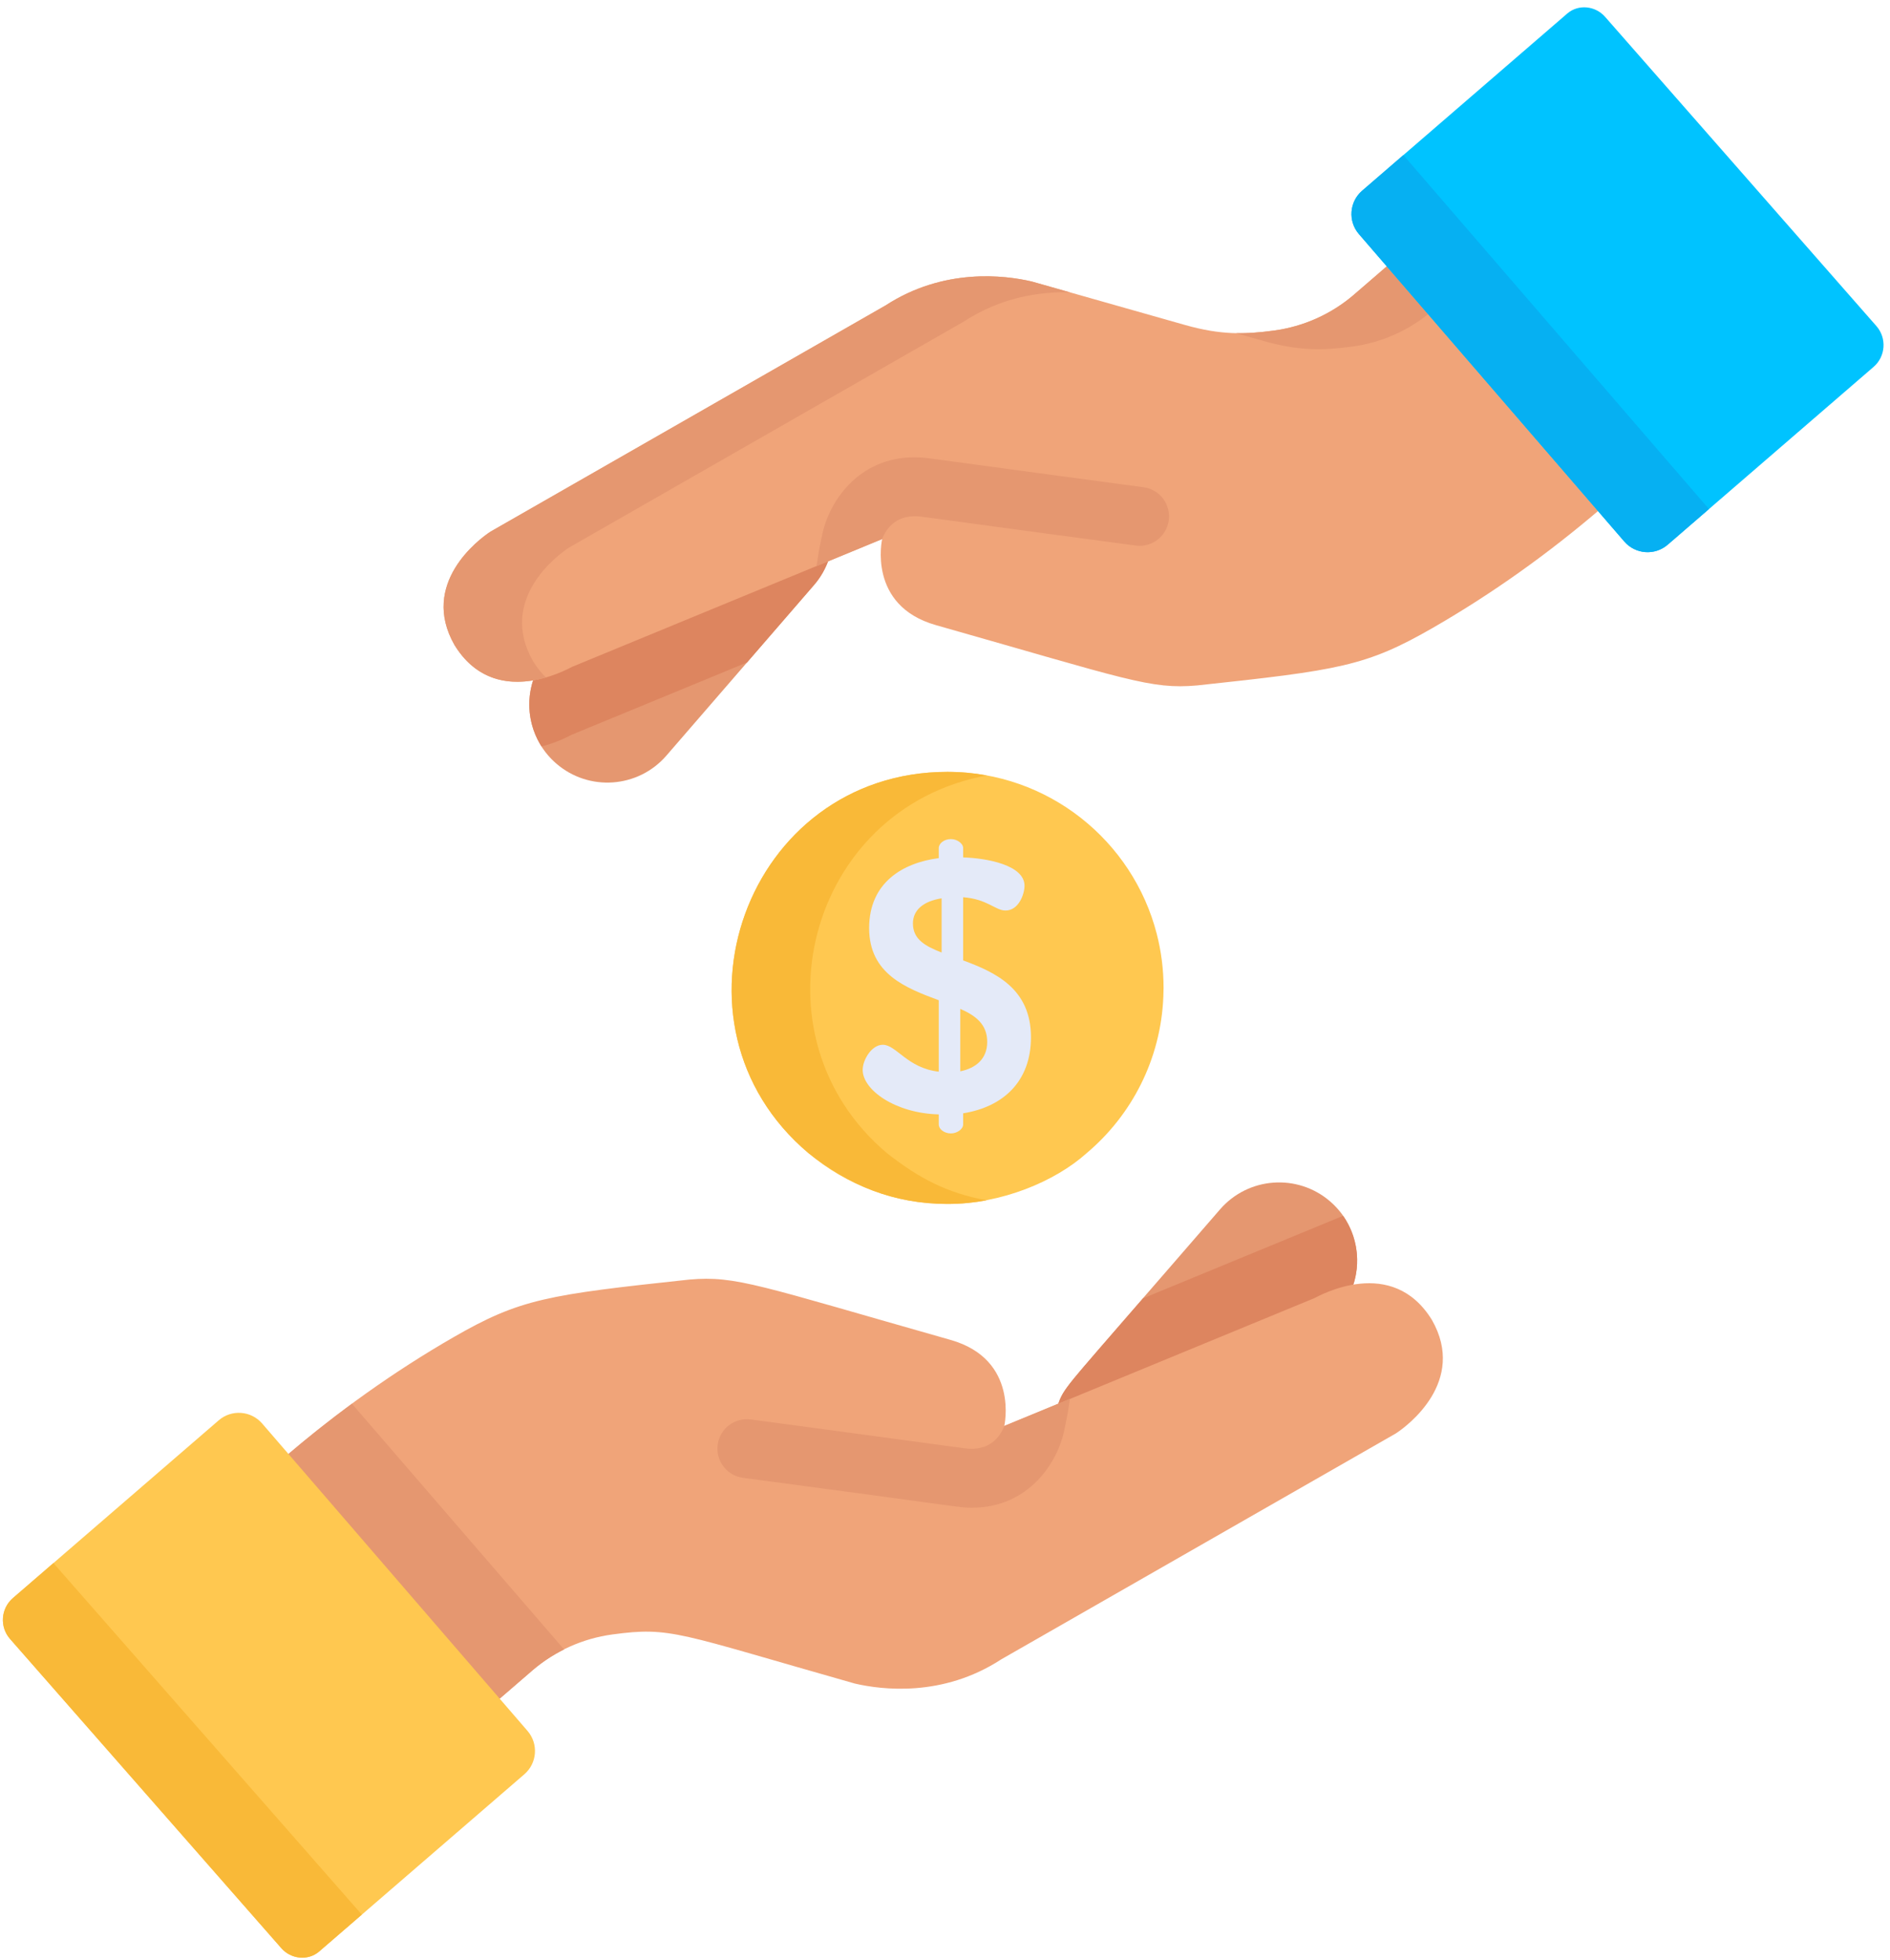 <svg width="109" height="113" viewBox="0 0 109 113" fill="none" xmlns="http://www.w3.org/2000/svg">
<path d="M60.991 81.067C61.369 79.952 61.03 80.514 70.36 69.734C71.989 67.853 74.834 67.648 76.716 69.276C78.156 70.523 78.61 72.482 78.015 74.176C77.167 74.331 78.858 73.701 60.991 81.067Z" fill="#E59770"/>
<path d="M65.925 74.859C61.481 79.993 61.358 79.985 60.991 81.067C78.853 73.703 77.165 74.331 78.015 74.176C78.491 72.821 78.294 71.297 77.459 70.103L65.925 74.859Z" fill="#DD855F"/>
<path d="M35.322 94.24C33.613 94.471 32.006 95.191 30.701 96.317L28.645 98.092L16.462 83.982C19.479 81.398 22.716 79.082 26.159 77.1C30.009 74.885 31.557 74.657 39.761 73.778L39.762 73.778C42.447 73.542 43.784 74.126 54.816 77.256C58.797 78.384 57.919 82.224 57.919 82.224L75.79 74.855C76.14 74.681 80.289 72.368 82.585 76.112C84.597 79.644 81.19 82.201 80.506 82.647L57.738 95.68C57.738 95.68 57.736 95.68 57.735 95.682C54.362 97.877 50.847 97.431 49.299 97.072C39.047 94.164 38.708 93.784 35.322 94.24Z" fill="#F0A479"/>
<path d="M20.297 80.937C18.983 81.905 17.703 82.919 16.462 83.982L28.646 98.092L30.701 96.317C31.26 95.835 31.877 95.432 32.531 95.105L20.297 80.937Z" fill="#E59770"/>
<path d="M67.093 57.452C67.1 57.289 67.105 57.126 67.105 56.961C67.105 55.886 66.969 54.843 66.713 53.848C65.331 48.475 60.453 44.504 54.648 44.504C43.022 44.504 37.805 59.047 46.622 66.485C46.623 66.486 46.623 66.486 46.623 66.486C48.789 68.313 51.602 69.418 54.648 69.418C57.749 69.418 60.853 68.124 62.674 66.485C65.266 64.299 66.952 61.075 67.093 57.452Z" fill="#FFC850"/>
<path d="M51.148 66.486C43.138 59.729 46.573 46.609 56.91 44.712C56.176 44.577 55.421 44.505 54.648 44.505C43.021 44.505 37.807 59.049 46.622 66.486C49.017 68.367 51.519 69.418 54.648 69.418C55.485 69.418 56.201 69.339 56.91 69.21C54.581 68.786 52.957 67.907 51.148 66.486Z" fill="#F9B938"/>
<path d="M61.389 82.412C61.437 82.201 61.582 81.532 61.706 80.654L57.925 82.213C57.689 82.818 57.088 83.709 55.625 83.507C52.005 83.008 43.384 81.856 43.297 81.844C42.367 81.72 41.514 82.372 41.39 83.301C41.266 84.23 41.918 85.084 42.847 85.208C55.841 86.932 55.282 86.932 56.063 86.932C59.312 86.932 61.015 84.336 61.389 82.412Z" fill="#E59770"/>
<path d="M30.422 99.801L15.118 82.077C14.477 81.335 13.356 81.253 12.615 81.893L0.743 92.144C0.044 92.748 -0.03 93.806 0.58 94.5L16.226 112.331C16.782 112.964 17.753 113.073 18.397 112.529C18.401 112.525 18.406 112.521 18.411 112.517L30.238 102.304C30.981 101.663 31.063 100.543 30.422 99.801Z" fill="#FFC850"/>
<path d="M3.081 90.125L0.743 92.144C0.044 92.748 -0.03 93.806 0.58 94.5L16.226 112.331C16.782 112.964 17.754 113.073 18.397 112.529C18.401 112.525 18.406 112.52 18.411 112.517L20.868 110.395L3.081 90.125Z" fill="#F9B938"/>
<path d="M54.14 64.255C51.636 64.192 49.752 62.847 49.752 61.688C49.752 61.109 50.27 60.24 50.911 60.24C51.698 60.24 52.319 61.585 54.14 61.792V57.673C52.256 56.97 50.125 56.163 50.125 53.514C50.125 50.885 52.07 49.747 54.14 49.478V48.899C54.14 48.63 54.45 48.381 54.843 48.381C55.195 48.381 55.547 48.63 55.547 48.899V49.437C56.892 49.478 59.086 49.871 59.086 51.072C59.086 51.548 58.755 52.5 57.989 52.5C57.41 52.5 56.934 51.837 55.547 51.734V55.376C57.389 56.059 59.458 56.99 59.458 59.805C59.458 62.351 57.865 63.82 55.547 64.192V64.834C55.547 65.103 55.195 65.352 54.843 65.352C54.45 65.352 54.14 65.103 54.14 64.834V64.255ZM54.305 54.921V51.796C53.271 51.962 52.65 52.459 52.65 53.245C52.65 54.156 53.353 54.549 54.305 54.921ZM55.382 58.17V61.771C56.292 61.585 56.934 61.047 56.934 60.074C56.934 59.06 56.271 58.563 55.382 58.17Z" fill="#E4EAF8"/>
<path d="M32.986 38.342L47.803 32.233C47.622 32.769 47.338 33.279 46.945 33.733L38.434 43.566C36.806 45.448 33.96 45.653 32.079 44.024C30.639 42.778 30.184 40.819 30.779 39.124C31.933 38.914 32.831 38.42 32.986 38.342Z" fill="#E59770"/>
<path d="M32.986 42.358L43.083 38.196L46.945 33.733C47.338 33.279 47.622 32.769 47.804 32.233L32.986 38.342C32.831 38.42 31.934 38.914 30.78 39.124C30.324 40.421 30.486 41.872 31.232 43.041C32.162 42.804 32.852 42.425 32.986 42.358Z" fill="#DD855F"/>
<path d="M73.473 19.06C75.182 18.83 76.789 18.11 78.094 16.983L80.149 15.209L92.333 29.319C89.316 31.902 86.079 34.218 82.636 36.2C78.786 38.415 77.238 38.643 69.034 39.522L69.033 39.522C66.348 39.758 65.011 39.174 53.979 36.045C49.998 34.916 50.876 31.077 50.876 31.077L33.005 38.445C32.655 38.619 28.506 40.932 26.21 37.188C24.198 33.656 27.605 31.099 28.289 30.654L51.057 17.62C51.057 17.62 51.059 17.62 51.06 17.619C54.432 15.423 57.948 15.869 59.496 16.229L68.336 18.736C70.409 19.324 71.791 19.286 73.473 19.06Z" fill="#F0A479"/>
<path d="M72.861 19.658C74.935 20.246 76.317 20.208 77.999 19.982C79.672 19.756 81.246 19.059 82.536 17.972L80.15 15.208L78.094 16.983C76.789 18.11 75.182 18.829 73.473 19.06C72.712 19.162 72.012 19.225 71.282 19.21L72.861 19.658Z" fill="#E59770"/>
<path d="M30.735 38.11C28.723 34.578 32.13 32.021 32.814 31.575L55.583 18.542C55.583 18.542 55.584 18.541 55.585 18.54C57.756 17.127 59.985 16.809 61.712 16.857L59.496 16.229C57.948 15.869 54.432 15.423 51.06 17.619C51.059 17.619 51.057 17.62 51.057 17.62L28.289 30.653C27.605 31.099 24.198 33.656 26.21 37.188C27.701 39.62 29.974 39.496 31.48 39.063C31.217 38.8 30.967 38.487 30.735 38.11Z" fill="#E59770"/>
<path d="M47.406 30.889C47.358 31.099 47.212 31.769 47.089 32.646L50.869 31.087C51.106 30.483 51.706 29.591 53.169 29.794C56.79 30.292 65.411 31.445 65.498 31.456C66.428 31.581 67.281 30.928 67.405 29.999C67.529 29.07 66.876 28.216 65.947 28.092C65.861 28.081 57.246 26.929 53.632 26.431C53.32 26.388 53.02 26.368 52.732 26.368C49.483 26.368 47.78 28.964 47.406 30.889Z" fill="#E59770"/>
<path d="M78.373 13.499L93.677 31.224C94.317 31.965 95.438 32.048 96.18 31.407L108.052 21.156C108.751 20.552 108.824 19.495 108.215 18.8L92.568 0.97C92.013 0.337 91.041 0.228 90.397 0.772C90.393 0.776 90.388 0.78 90.383 0.784L78.556 10.997C77.814 11.637 77.732 12.758 78.373 13.499Z" fill="#00C3FF"/>
<path d="M80.935 8.942L78.556 10.996C77.814 11.637 77.732 12.758 78.372 13.499L93.677 31.224C94.317 31.965 95.438 32.048 96.18 31.407L98.559 29.352L80.935 8.942Z" fill="#06B0F2"/>
</svg>
